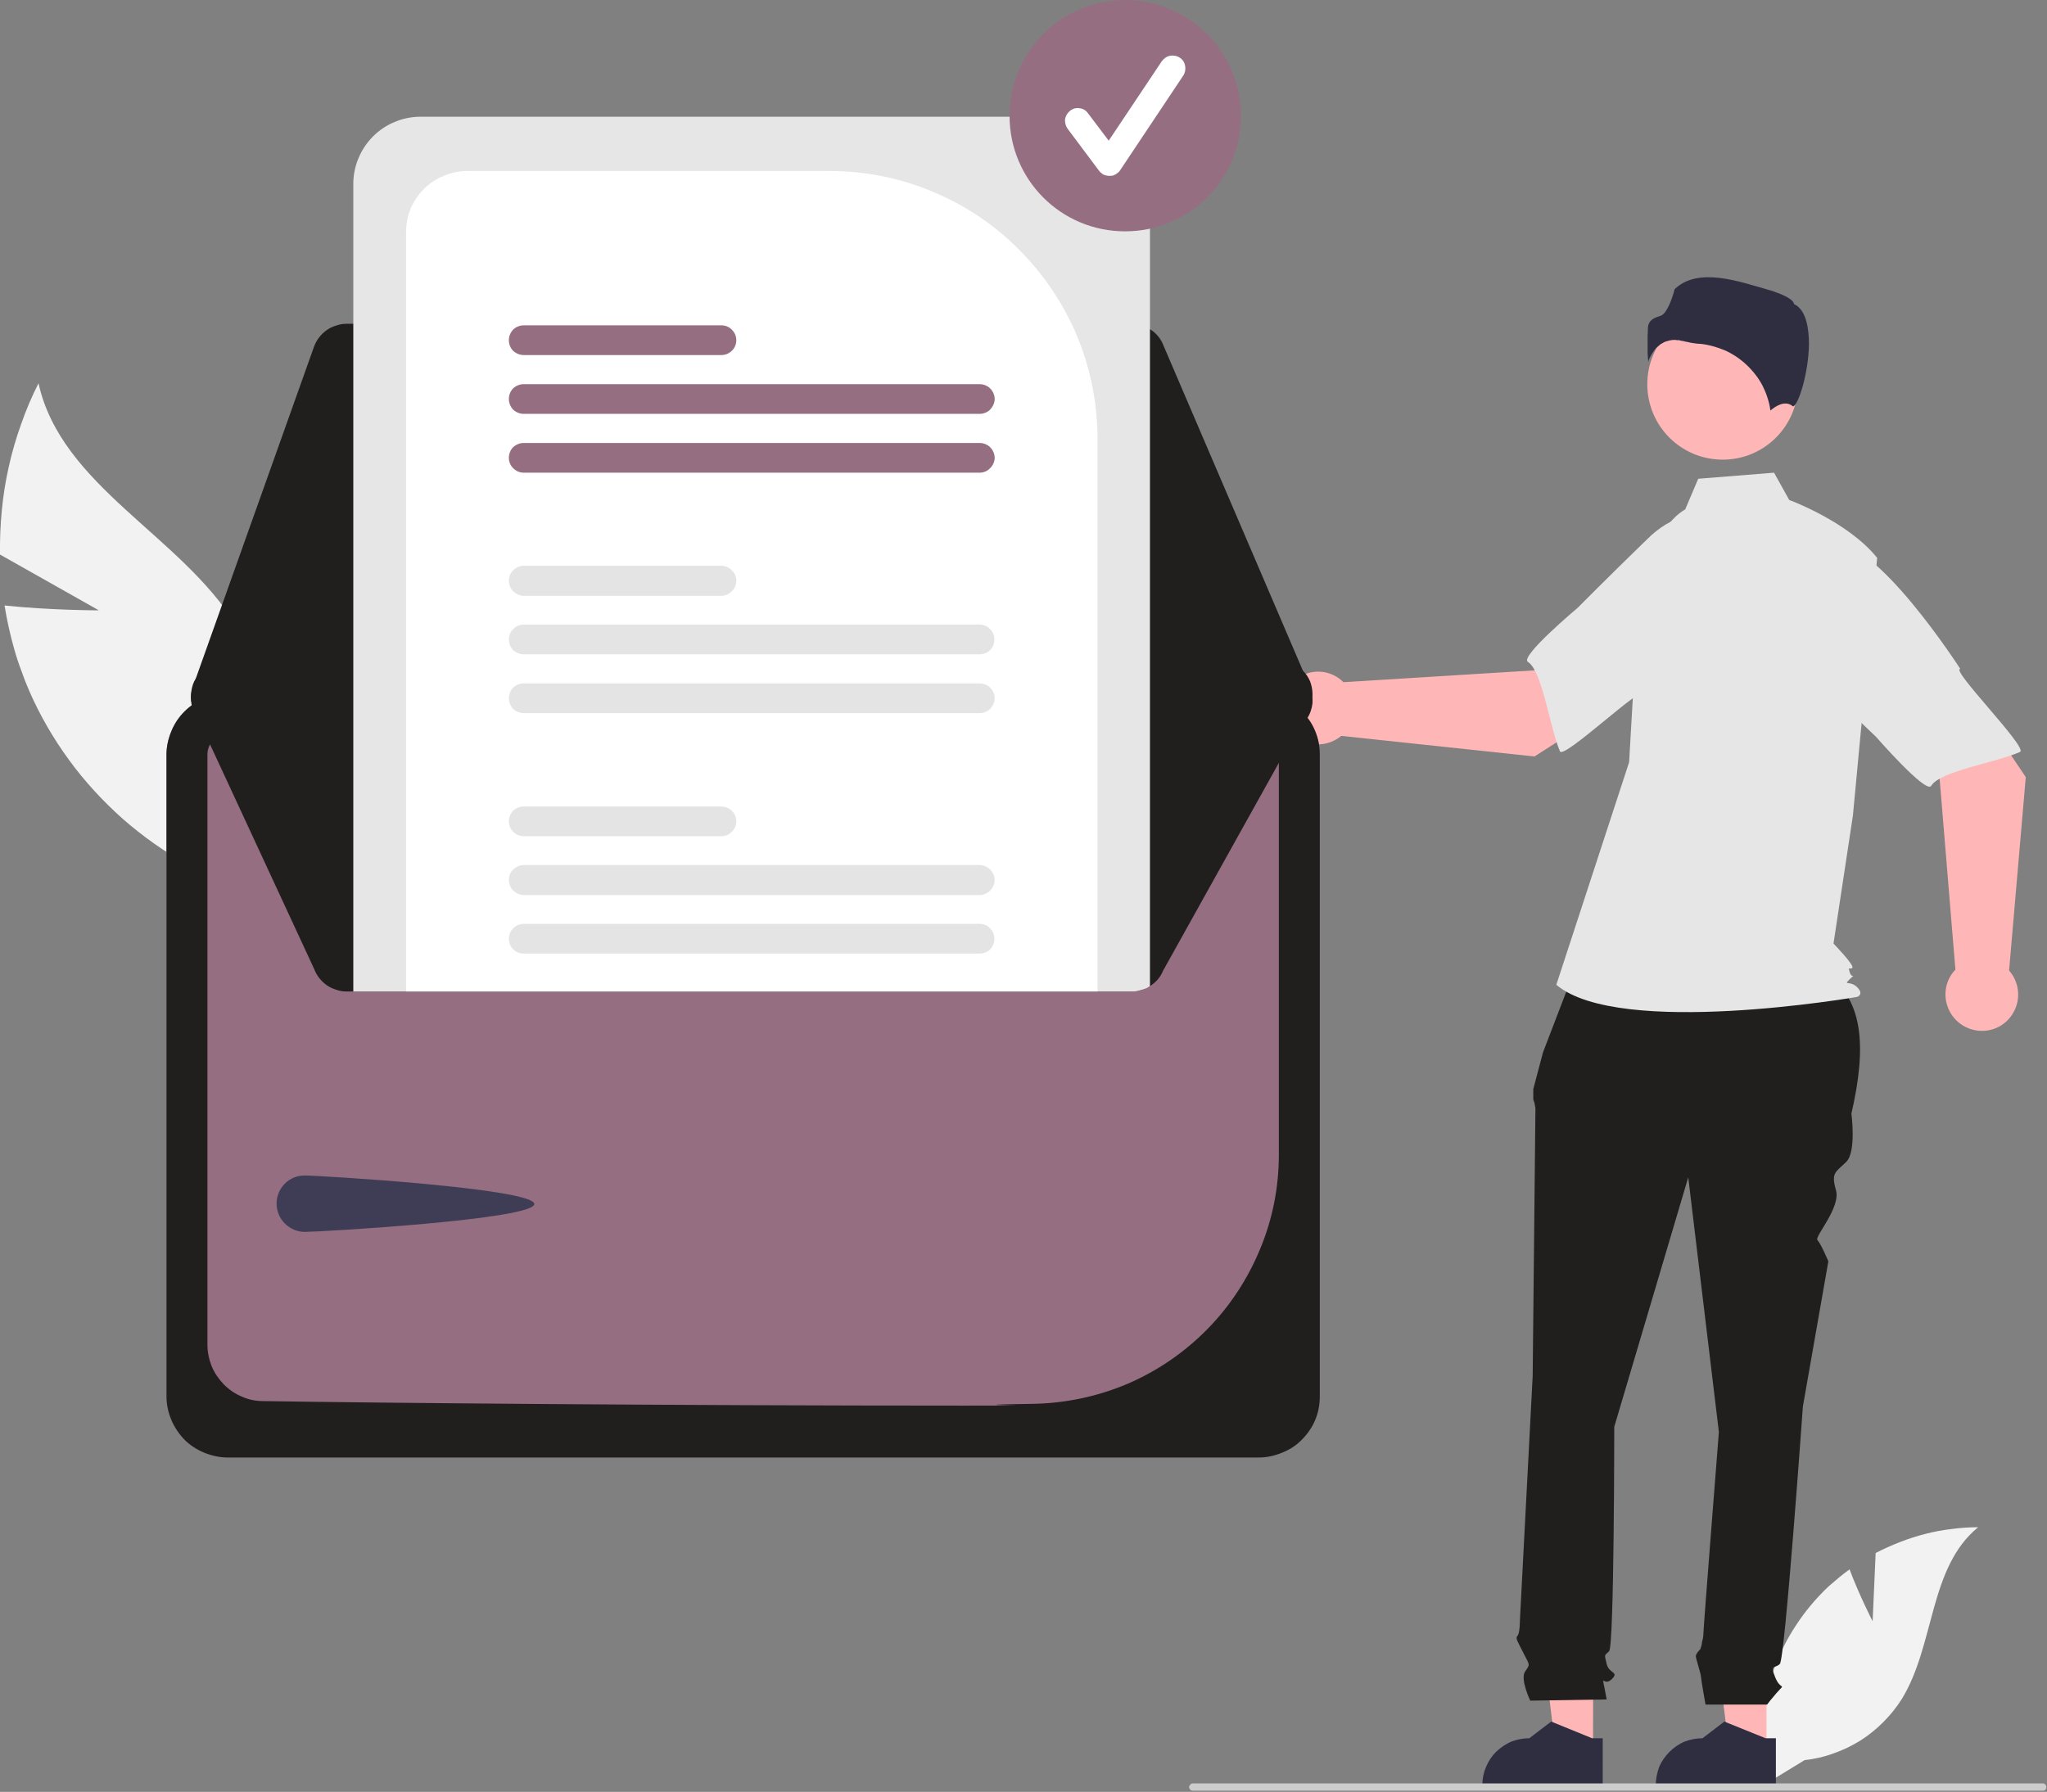 <svg version="1.2" xmlns="http://www.w3.org/2000/svg" viewBox="0 0 675 591" width="675" height="591">
	<rect x="0" y="0" width="675" height="591" fill="#808080" stroke="none"/>
	<title>undraw_message_sent_re_q2kl-svg</title>
	<style>
		.s0 { fill: #f2f2f2 } 
		.s1 { fill: #ffb6b6 } 
		.s2 { fill: #2f2e41 } 
		.s3 { fill: #201f1e } 
		.s4 { fill: #e6e6e6 } 
		.s5 { fill: #cccccc } 
		.s6 { fill: #956f81 } 
		.s7 { fill: #3f3d56 } 
		.s8 { fill: #ffffff } 
		.s9 { fill: #e4e4e4 } 
	</style>
	<path id="Layer" class="s0" d="m32.6 201.3l-32.6-18.4q-0.1-7.3 0.6-14.6 0.7-7.3 2.3-14.4 1.6-7.2 4.1-14.1 2.4-6.9 5.7-13.4c7.5 34 47 50.2 65.2 79.9 2.8 4.7 5.1 9.6 6.8 14.8 1.7 5.1 2.8 10.4 3.3 15.8 0.5 5.4 0.4 10.9-0.3 16.2-0.7 5.4-2 10.7-3.9 15.8l2.1 26.4c-8.4-2.5-16.4-5.9-24.1-10.2-7.6-4.2-14.8-9.3-21.4-15.1-6.5-5.8-12.5-12.3-17.6-19.3-5.2-7.1-9.6-14.7-13.1-22.7q-1.5-3.4-2.7-6.9-1.3-3.4-2.3-7-1-3.5-1.8-7.1-0.8-3.6-1.4-7.3c15.2 1.6 31.1 1.6 31.1 1.6z"/>
	<path id="Layer" class="s0" d="m617.5 534.7l1-22.5q3.9-2 8-3.6 4.1-1.6 8.4-2.7 4.2-1.1 8.6-1.6 4.4-0.6 8.8-0.6c-16.3 13.3-14.2 38.8-25.2 56.7q-2.6 4.1-6.1 7.6-3.5 3.5-7.6 6.1-4.2 2.6-8.8 4.2-4.6 1.7-9.5 2.2l-13.6 8.3c-0.9-5.1-1.3-10.4-1.1-15.7 0.2-5.2 1-10.5 2.3-15.5 1.4-5.1 3.2-10.1 5.6-14.8 2.4-4.7 5.3-9.1 8.6-13.1q1.4-1.7 3-3.4 1.5-1.6 3.1-3.1 1.7-1.5 3.4-2.9 1.7-1.4 3.5-2.7c3.2 8.6 7.6 17.1 7.6 17.1z"/>
	<path id="Layer" class="s1" d="m582.5 577.3h-12.3l-5.9-47.5h18.2v47.5z"/>
	<path id="Layer" class="s2" d="m585.6 589.2h-39.6v-0.5c0-2 0.4-4 1.1-5.9 0.8-1.9 2-3.6 3.4-5 1.4-1.4 3.1-2.6 5-3.4 1.9-0.7 3.9-1.1 5.9-1.1l7.2-5.5 13.6 5.5h3.4z"/>
	<path id="Layer" class="s1" d="m525.3 577.3h-12.3l-5.8-47.5h18.2l-0.1 47.5z"/>
	<path id="Layer" class="s2" d="m528.5 589.2h-39.7v-0.5c0-2 0.4-4 1.2-5.9 0.8-1.9 1.9-3.6 3.3-5 1.5-1.4 3.2-2.6 5.1-3.4 1.8-0.7 3.8-1.1 5.9-1.1l7.2-5.5 13.5 5.5h3.5z"/>
	<path id="Layer" class="s3" d="m520 317.9l80 2c15.2 8.3 15.4 26.1 10.5 47.4 0 0 1.7 12.6-1.7 15.9-3.4 3.4-5.1 3.4-3.4 9.3 1.7 5.8-7.2 15.4-6.1 16.5 1.1 1.1 3.6 7 3.6 7l-8.4 47.9c0 0-5.9 83.2-7.6 84.9-1.6 1.6-3.3 0-1.6 4.2 1.6 4.2 3.3 2.5 1.6 4.2q-0.5 0.6-1.1 1.2-0.5 0.6-1 1.2-0.6 0.7-1.1 1.3-0.5 0.6-1 1.3h-20.3c0 0-1.5-8.4-1.5-9.2 0-0.9-1.7-5.9-1.7-6.8 0-0.8 1.5-2.3 1.5-2.3q0.2-0.6 0.4-1.3 0.1-0.6 0.2-1.3 0.2-0.6 0.3-1.3 0.1-0.7 0.1-1.3c0-1.7 5.1-66.4 5.1-66.4l-10.1-84-24.4 82.3c0 0 0 72.3-1.7 74-1.6 1.6-1.6 0.8-0.8 4.2 0.8 3.3 4.2 2.5 1.7 5-2.5 2.5-3.4-1.7-2.5 2.5l0.8 4.2-25.2 0.4c0 0-3.4-7.1-1.7-9.6 1.7-2.5 1.6-1.9-0.5-6-2-4.1-2.8-4.9-2-5.8 0.8-0.8 0.8-5.3 0.8-5.3l4.2-80.4c0 0 0.9-84.9 0.9-87.4q0-0.5 0-1-0.1-0.4-0.2-0.9 0-0.5-0.2-1-0.1-0.4-0.3-0.9v-3.4l3.2-12.1z"/>
	<path id="Layer" class="s1" d="m568.1 151.6c-13.8 0-24.9-11.1-24.9-24.9 0-13.7 11.1-24.8 24.9-24.8 13.7 0 24.8 11.1 24.8 24.8 0 13.8-11.1 24.9-24.8 24.9z"/>
	<path id="Layer" class="s4" d="m555.7 168c-5.4 3.2-8.6 9-10.4 15q-1.3 4.1-2.3 8.3-1.1 4.2-1.8 8.5-0.8 4.2-1.3 8.5-0.5 4.3-0.7 8.6l-2 34.5-24 73.4c20.8 17.6 99.2 4 99.2 4 0 0 2.4-0.8 0-3.2-2.4-2.4-4.8-0.3-2.4-2.7 2.4-2.4 0.8 0.3 0-2.1-0.8-2.4 0-0.8 0.8-1.6 0.8-0.8-6.2-8-6.2-8l6.4-42.2 8-85c-9.6-12-29-19.1-29-19.1l-5-9-25 2z"/>
	<path id="Layer" class="s2" d="m552.2 112.1q0.4 0 0.8 0.1 0.3 0 0.7 0 0.3 0.1 0.7 0.2 0.3 0 0.7 0.1 0.7 0.2 1.4 0.3 0.7 0.2 1.4 0.3 0.7 0.1 1.4 0.2 0.7 0.1 1.4 0.1c2.8 0.3 5.6 1.1 8.2 2.2 2.6 1.2 5 2.8 7.1 4.8 2.1 2 3.9 4.3 5.2 6.8 1.3 2.6 2.2 5.3 2.6 8.2 1.5-1.3 4.8-3.6 7.4-1.4 0.1 0 0.1 0 0.2 0 1.8-0.9 5-11.3 5.1-20.5 0-4.9-0.8-11.1-4.7-13.1l-0.2-0.1-0.1-0.3c-0.2-1.1-3.2-2.9-8.3-4.4-9.3-2.6-23.2-7.8-31-0.2-0.6 2.6-2.5 8-4.5 8.7-2.1 0.7-4 1.3-4.3 3.9q0 1.4-0.1 2.8 0 1.4 0 2.8 0 1.4 0 2.9 0.1 1.4 0.2 2.8 0.3-0.9 0.7-1.7 0.4-0.8 0.9-1.5 0.5-0.8 1.1-1.4 0.7-0.6 1.4-1.2 0.5-0.3 1.1-0.6 0.5-0.3 1.1-0.4 0.6-0.2 1.2-0.3 0.6-0.1 1.2-0.1z"/>
	<path id="Layer" class="s1" d="m506 249.5l40.6-26-20.5-27.2-20.2 24.8-62.9 3.9c-3.4-3.4-8.4-4.4-12.8-2.6-4.4 1.7-7.4 5.9-7.6 10.7-0.2 4.7 2.5 9.1 6.7 11.2 4.3 2.1 9.4 1.4 13-1.6z"/>
	<path id="Layer" class="s4" d="m584.3 187.2c2.3 14.2-42.2 41.5-42.2 41.5 0-3.4-26.5 21.9-27.7 19.1-3.4-7.9-5.8-26.6-10.6-29.5-2.7-1.8 16.4-17.8 16.4-17.8 0 0 10-10.1 23.1-22.8q2.8-2.8 6.1-4.8 3.3-1.9 7.1-3 3.7-1.1 7.6-1.2 3.8-0.2 7.6 0.7c2.5 0.5 10.2 3.5 12.6 17.8z"/>
	<path id="Layer" class="s1" d="m668 256.3l-26.9-40-26.7 21 25.2 19.6 5.2 62.9c-3.3 3.4-4.2 8.5-2.3 12.9 1.8 4.3 6.1 7.2 10.8 7.3 4.8 0.1 9.1-2.6 11.1-7 2-4.3 1.2-9.4-1.9-12.9z"/>
	<path id="Layer" class="s4" d="m604 179.4c14.2-2.7 42.4 41.2 42.4 41.2-3.4 0.1 22.5 26.1 19.7 27.4-7.8 3.5-26.4 6.3-29.3 11.2-1.7 2.7-18.1-16.1-18.1-16.1 0 0-10.3-9.8-23.3-22.6q-2.8-2.7-4.9-6-2-3.3-3.2-7-1.2-3.7-1.4-7.6-0.2-3.8 0.6-7.6c0.5-2.6 3.3-10.3 17.5-12.9z"/>
	<path id="Layer" class="s5" d="m674.8 589.4q0 0.2-0.1 0.5-0.1 0.2-0.2 0.4-0.2 0.1-0.4 0.2-0.2 0.1-0.5 0.1h-280.3c-0.3 0-0.6-0.1-0.8-0.3-0.2-0.3-0.4-0.6-0.4-0.9 0-0.3 0.2-0.6 0.4-0.8 0.2-0.3 0.5-0.4 0.8-0.4h280.3q0.3 0 0.5 0.1 0.2 0.1 0.4 0.3 0.1 0.1 0.2 0.4 0.1 0.2 0.1 0.4z"/>
	<path id="Layer" class="s6" d="m415.2 228.8h-340.2c-2.6 0-5.2 0.5-7.7 1.5-2.4 1-4.6 2.5-6.5 4.4-1.8 1.8-3.3 4-4.3 6.5-1 2.4-1.6 5-1.6 7.6v211.8c0 2.7 0.6 5.3 1.6 7.7 1 2.4 2.5 4.6 4.3 6.5 1.9 1.9 4.1 3.3 6.5 4.3 2.5 1 5.1 1.6 7.7 1.6h340.2c2.6 0 5.2-0.6 7.6-1.6 2.5-1 4.7-2.4 6.5-4.3 1.9-1.9 3.4-4.1 4.4-6.5 1-2.4 1.5-5 1.5-7.7v-211.8c0-2.6-0.5-5.2-1.5-7.6-1-2.5-2.5-4.7-4.4-6.5-1.8-1.9-4-3.4-6.5-4.4-2.4-1-5-1.5-7.6-1.5z"/>
	<path id="Layer" fill-rule="evenodd" class="s3" d="m422.8 230.3c2.5 1 4.7 2.5 6.5 4.4 1.9 1.8 3.4 4 4.4 6.5 1 2.4 1.5 5 1.5 7.6v211.8c0 2.7-0.5 5.3-1.5 7.7-1 2.4-2.5 4.6-4.4 6.5-1.8 1.9-4 3.3-6.5 4.3-2.4 1-5 1.6-7.6 1.6h-340.2c-2.6 0-5.2-0.6-7.7-1.6-2.4-1-4.6-2.4-6.5-4.3-1.8-1.9-3.3-4.1-4.3-6.5-1-2.4-1.6-5-1.6-7.7v-211.8c0-2.6 0.6-5.2 1.6-7.6 1-2.5 2.5-4.7 4.3-6.5 1.9-1.9 4.1-3.4 6.5-4.4 2.5-1 5.1-1.5 7.7-1.5h340.2c2.6 0 5.2 0.5 7.6 1.5zm-1.1 18.5q0-1.3-0.5-2.5-0.5-1.2-1.4-2.1-0.9-0.9-2.1-1.4-1.2-0.5-2.6-0.5h-340.1q-1.3 0-2.5 0.5-1.2 0.5-2.2 1.4-0.9 0.9-1.4 2.1-0.5 1.2-0.5 2.6v194.6c0 2.4 0.5 4.8 1.4 7.1 0.9 2.2 2.3 4.2 4 6 1.7 1.7 3.7 3.1 5.9 4 2.2 1 4.6 1.5 7 1.5 37 0.6 136.3 1.5 231.5 1.5 41.6 0-12-0.1 22.5-0.6 10.7-0.2 21.2-2.4 31.1-6.6 9.8-4.2 18.7-10.3 26.2-17.9 7.5-7.6 13.4-16.6 17.5-26.5 4.1-9.8 6.2-20.4 6.2-31.1z"/>
	<path id="Layer" class="s3" d="m373.3 106.8h-259.2q-1.7 0-3.3 0.6-1.7 0.5-3.1 1.5-1.4 1-2.4 2.3-1.1 1.4-1.7 3l-40 112.3c-0.6 1.7-0.8 3.5-0.5 5.3 0.2 1.7 0.9 3.4 1.9 4.9 1 1.4 2.4 2.6 4 3.4 1.5 0.8 3.3 1.3 5.1 1.3l347.6 0.6c1.8 0 3.6-0.5 5.3-1.3 1.6-0.9 2.9-2.2 4-3.7 1-1.5 1.6-3.3 1.8-5.1 0.1-1.9-0.2-3.7-0.9-5.4l-0.6 0.3 0.6-0.3-48.4-112.9q-0.6-1.5-1.7-2.8-1-1.2-2.4-2.1-1.4-0.9-2.9-1.4-1.6-0.5-3.2-0.5z"/>
	<path id="Layer" class="s3" d="m432.8 228.9q0 0.6-0.1 1.2 0 0.5-0.1 1.1-0.1 0.5-0.3 1.1-0.2 0.5-0.4 1l-48.4 86.9q-0.6 1.5-1.7 2.8-1 1.2-2.4 2.1-1.4 0.9-2.9 1.4-1.6 0.5-3.2 0.5h-259.2q-1.7 0-3.3-0.6-1.7-0.5-3.1-1.5-1.4-1-2.4-2.3-1.1-1.4-1.7-3l-40-86.3c-0.5-1.4-0.7-2.9-0.6-4.3 0.1-1.5 0.4-2.9 1-4.2 0.7-1.3 1.6-2.5 2.6-3.5 1.1-1 2.4-1.7 3.8-2.2q0.4-0.2 0.9-0.3 0.4-0.1 0.9-0.2 0.5-0.1 0.9-0.1 0.5-0.1 1-0.1h42.4l17.4-0.1 228-0.4h17.3l42.5-0.1c1.4 0 2.9 0.3 4.2 0.9 1.4 0.5 2.6 1.3 3.6 2.4 1.1 1 1.9 2.2 2.5 3.6 0.5 1.3 0.8 2.8 0.8 4.2z"/>
	<path id="Layer" class="s7" d="m100.5 387.7c5.1 0 75.7 4.3 75.7 9.4 0 5.1-70.6 9.2-75.7 9.2-2.5 0-4.8-1-6.6-2.8-1.7-1.7-2.7-4.1-2.7-6.5 0-2.5 1-4.9 2.7-6.6 1.8-1.8 4.1-2.7 6.6-2.7z"/>
	<path id="Layer" class="s4" d="m357.1 38.5h-218.5c-2.9 0-5.8 0.6-8.4 1.7-2.7 1.1-5.1 2.7-7.2 4.8-2 2-3.7 4.5-4.8 7.2-1.1 2.6-1.7 5.5-1.7 8.4v266.4h256.8q0.8 0 1.6-0.1 0.7-0.2 1.5-0.4 0.7-0.2 1.5-0.5 0.7-0.3 1.3-0.8v-264.6c0-2.9-0.5-5.8-1.7-8.4-1.1-2.7-2.7-5.2-4.7-7.2-2.1-2.1-4.5-3.7-7.2-4.8-2.7-1.1-5.6-1.7-8.5-1.7z"/>
	<path id="Layer" class="s8" d="m273.7 56.4h-119.7c-2.7 0-5.3 0.6-7.7 1.6-2.5 1-4.7 2.5-6.5 4.3-1.9 1.9-3.4 4.1-4.4 6.5-1 2.5-1.5 5.1-1.5 7.7v250.5h228v-182.4c0-11.6-2.3-23-6.7-33.7-4.5-10.7-11-20.4-19.2-28.6-8.1-8.2-17.9-14.7-28.5-19.1-10.7-4.5-22.2-6.8-33.8-6.8z"/>
	<path id="Layer" class="s9" d="m323 304.7h-150.3c-1.3 0-2.5 0.5-3.5 1.5-0.9 0.9-1.4 2.1-1.4 3.4 0 1.3 0.5 2.6 1.4 3.5 1 0.9 2.2 1.4 3.5 1.4h150.3c1.3 0 2.6-0.5 3.5-1.4 0.9-0.9 1.4-2.2 1.4-3.5 0-1.3-0.5-2.5-1.4-3.4-0.9-1-2.2-1.5-3.5-1.5z"/>
	<path id="Layer" class="s9" d="m323 285.3h-150.3c-1.3 0-2.5 0.6-3.5 1.5-0.9 0.9-1.4 2.1-1.4 3.4 0 1.3 0.5 2.6 1.4 3.5 1 0.9 2.2 1.5 3.5 1.5h150.3c1.3 0 2.6-0.6 3.5-1.5 0.9-0.9 1.5-2.2 1.5-3.5 0-1.3-0.6-2.5-1.5-3.4-0.9-0.9-2.2-1.5-3.5-1.5z"/>
	<path id="Layer" class="s9" d="m237.9 266h-65.2c-1.3 0-2.5 0.5-3.5 1.4-0.9 0.9-1.4 2.2-1.4 3.5 0 1.3 0.5 2.5 1.4 3.4 1 1 2.2 1.5 3.5 1.5h65.2c1.3 0 2.5-0.5 3.4-1.5 1-0.9 1.5-2.1 1.5-3.4 0-1.3-0.5-2.6-1.5-3.5-0.9-0.9-2.1-1.4-3.4-1.4z"/>
	<path id="Layer" class="s9" d="m323 225.4h-150.3c-1.3 0-2.5 0.5-3.5 1.4-0.9 0.9-1.4 2.2-1.4 3.5 0 1.3 0.5 2.5 1.4 3.5 1 0.9 2.2 1.4 3.5 1.4h150.3c1.3 0 2.6-0.5 3.5-1.4 0.9-1 1.5-2.2 1.5-3.5 0-1.3-0.6-2.6-1.5-3.5-0.9-0.9-2.2-1.4-3.5-1.4z"/>
	<path id="Layer" class="s9" d="m323 206h-150.3c-1.3 0-2.5 0.5-3.5 1.5-0.9 0.9-1.4 2.1-1.4 3.4 0 1.3 0.5 2.6 1.4 3.5 1 0.9 2.2 1.4 3.5 1.4h150.3c1.3 0 2.6-0.5 3.5-1.4 0.9-0.9 1.4-2.2 1.4-3.5 0-1.3-0.5-2.5-1.4-3.4-0.9-1-2.2-1.5-3.5-1.5z"/>
	<path id="Layer" class="s9" d="m237.9 186.6h-65.2c-1.3 0-2.5 0.6-3.5 1.5-0.9 0.9-1.4 2.1-1.4 3.4 0 1.3 0.5 2.6 1.4 3.5 1 0.9 2.2 1.5 3.5 1.5h65.2c1.3 0 2.5-0.6 3.4-1.5 1-0.9 1.5-2.2 1.5-3.5 0-1.3-0.5-2.5-1.5-3.4-0.9-0.9-2.1-1.5-3.4-1.5z"/>
	<path id="Layer" class="s6" d="m323 146.1h-150.3c-1.3 0-2.5 0.5-3.5 1.4-0.9 0.9-1.4 2.2-1.4 3.5 0 1.3 0.5 2.5 1.4 3.4 1 1 2.2 1.5 3.5 1.5h150.3c1.3 0 2.6-0.5 3.5-1.5 0.9-0.9 1.5-2.1 1.5-3.4 0-1.3-0.6-2.6-1.5-3.5-0.9-0.9-2.2-1.4-3.5-1.4z"/>
	<path id="Layer" class="s6" d="m323 126.7h-150.3c-1.3 0-2.5 0.5-3.5 1.4-0.9 0.9-1.4 2.2-1.4 3.5 0 1.3 0.5 2.5 1.4 3.5 1 0.9 2.2 1.4 3.5 1.4h150.3c1.3 0 2.6-0.5 3.5-1.4 0.9-1 1.5-2.2 1.5-3.5 0-1.3-0.6-2.6-1.5-3.5-0.9-0.9-2.2-1.4-3.5-1.4z"/>
	<path id="Layer" class="s6" d="m237.9 107.3h-65.2c-1.3 0-2.5 0.5-3.5 1.4-0.9 1-1.4 2.2-1.4 3.5 0 1.3 0.5 2.6 1.4 3.5 1 0.9 2.2 1.4 3.5 1.4h65.2c1.3 0 2.5-0.5 3.4-1.4 1-0.9 1.5-2.2 1.5-3.5 0-1.3-0.5-2.5-1.5-3.5-0.9-0.9-2.1-1.4-3.4-1.4z"/>
	<path id="Layer" class="s6" d="m371 76.3c-21.1 0-38.1-17-38.1-38.1 0-21.1 17-38.2 38.1-38.2 21.1 0 38.2 17.1 38.2 38.2 0 21.1-17.1 38.1-38.2 38.1z"/>
	<path id="Layer" class="s8" d="m365.8 58q-0.5 0-0.9-0.1-0.5-0.1-1-0.3-0.4-0.2-0.8-0.6-0.4-0.3-0.7-0.7l-10.4-13.9c-0.6-0.9-0.9-2-0.8-3.1 0.2-1.1 0.8-2.1 1.7-2.8 0.9-0.7 2-1 3.1-0.8 1.1 0.1 2.1 0.7 2.8 1.7l6.8 9 17.5-26.2c0.7-0.9 1.6-1.6 2.7-1.8 1.1-0.2 2.3 0 3.2 0.6 1 0.6 1.6 1.6 1.8 2.7 0.2 1.1 0 2.3-0.6 3.2l-20.8 31.2q-0.3 0.5-0.7 0.8-0.4 0.3-0.8 0.6-0.5 0.2-0.9 0.4-0.5 0.1-1 0.1-0.1 0-0.2 0z"/>
</svg>